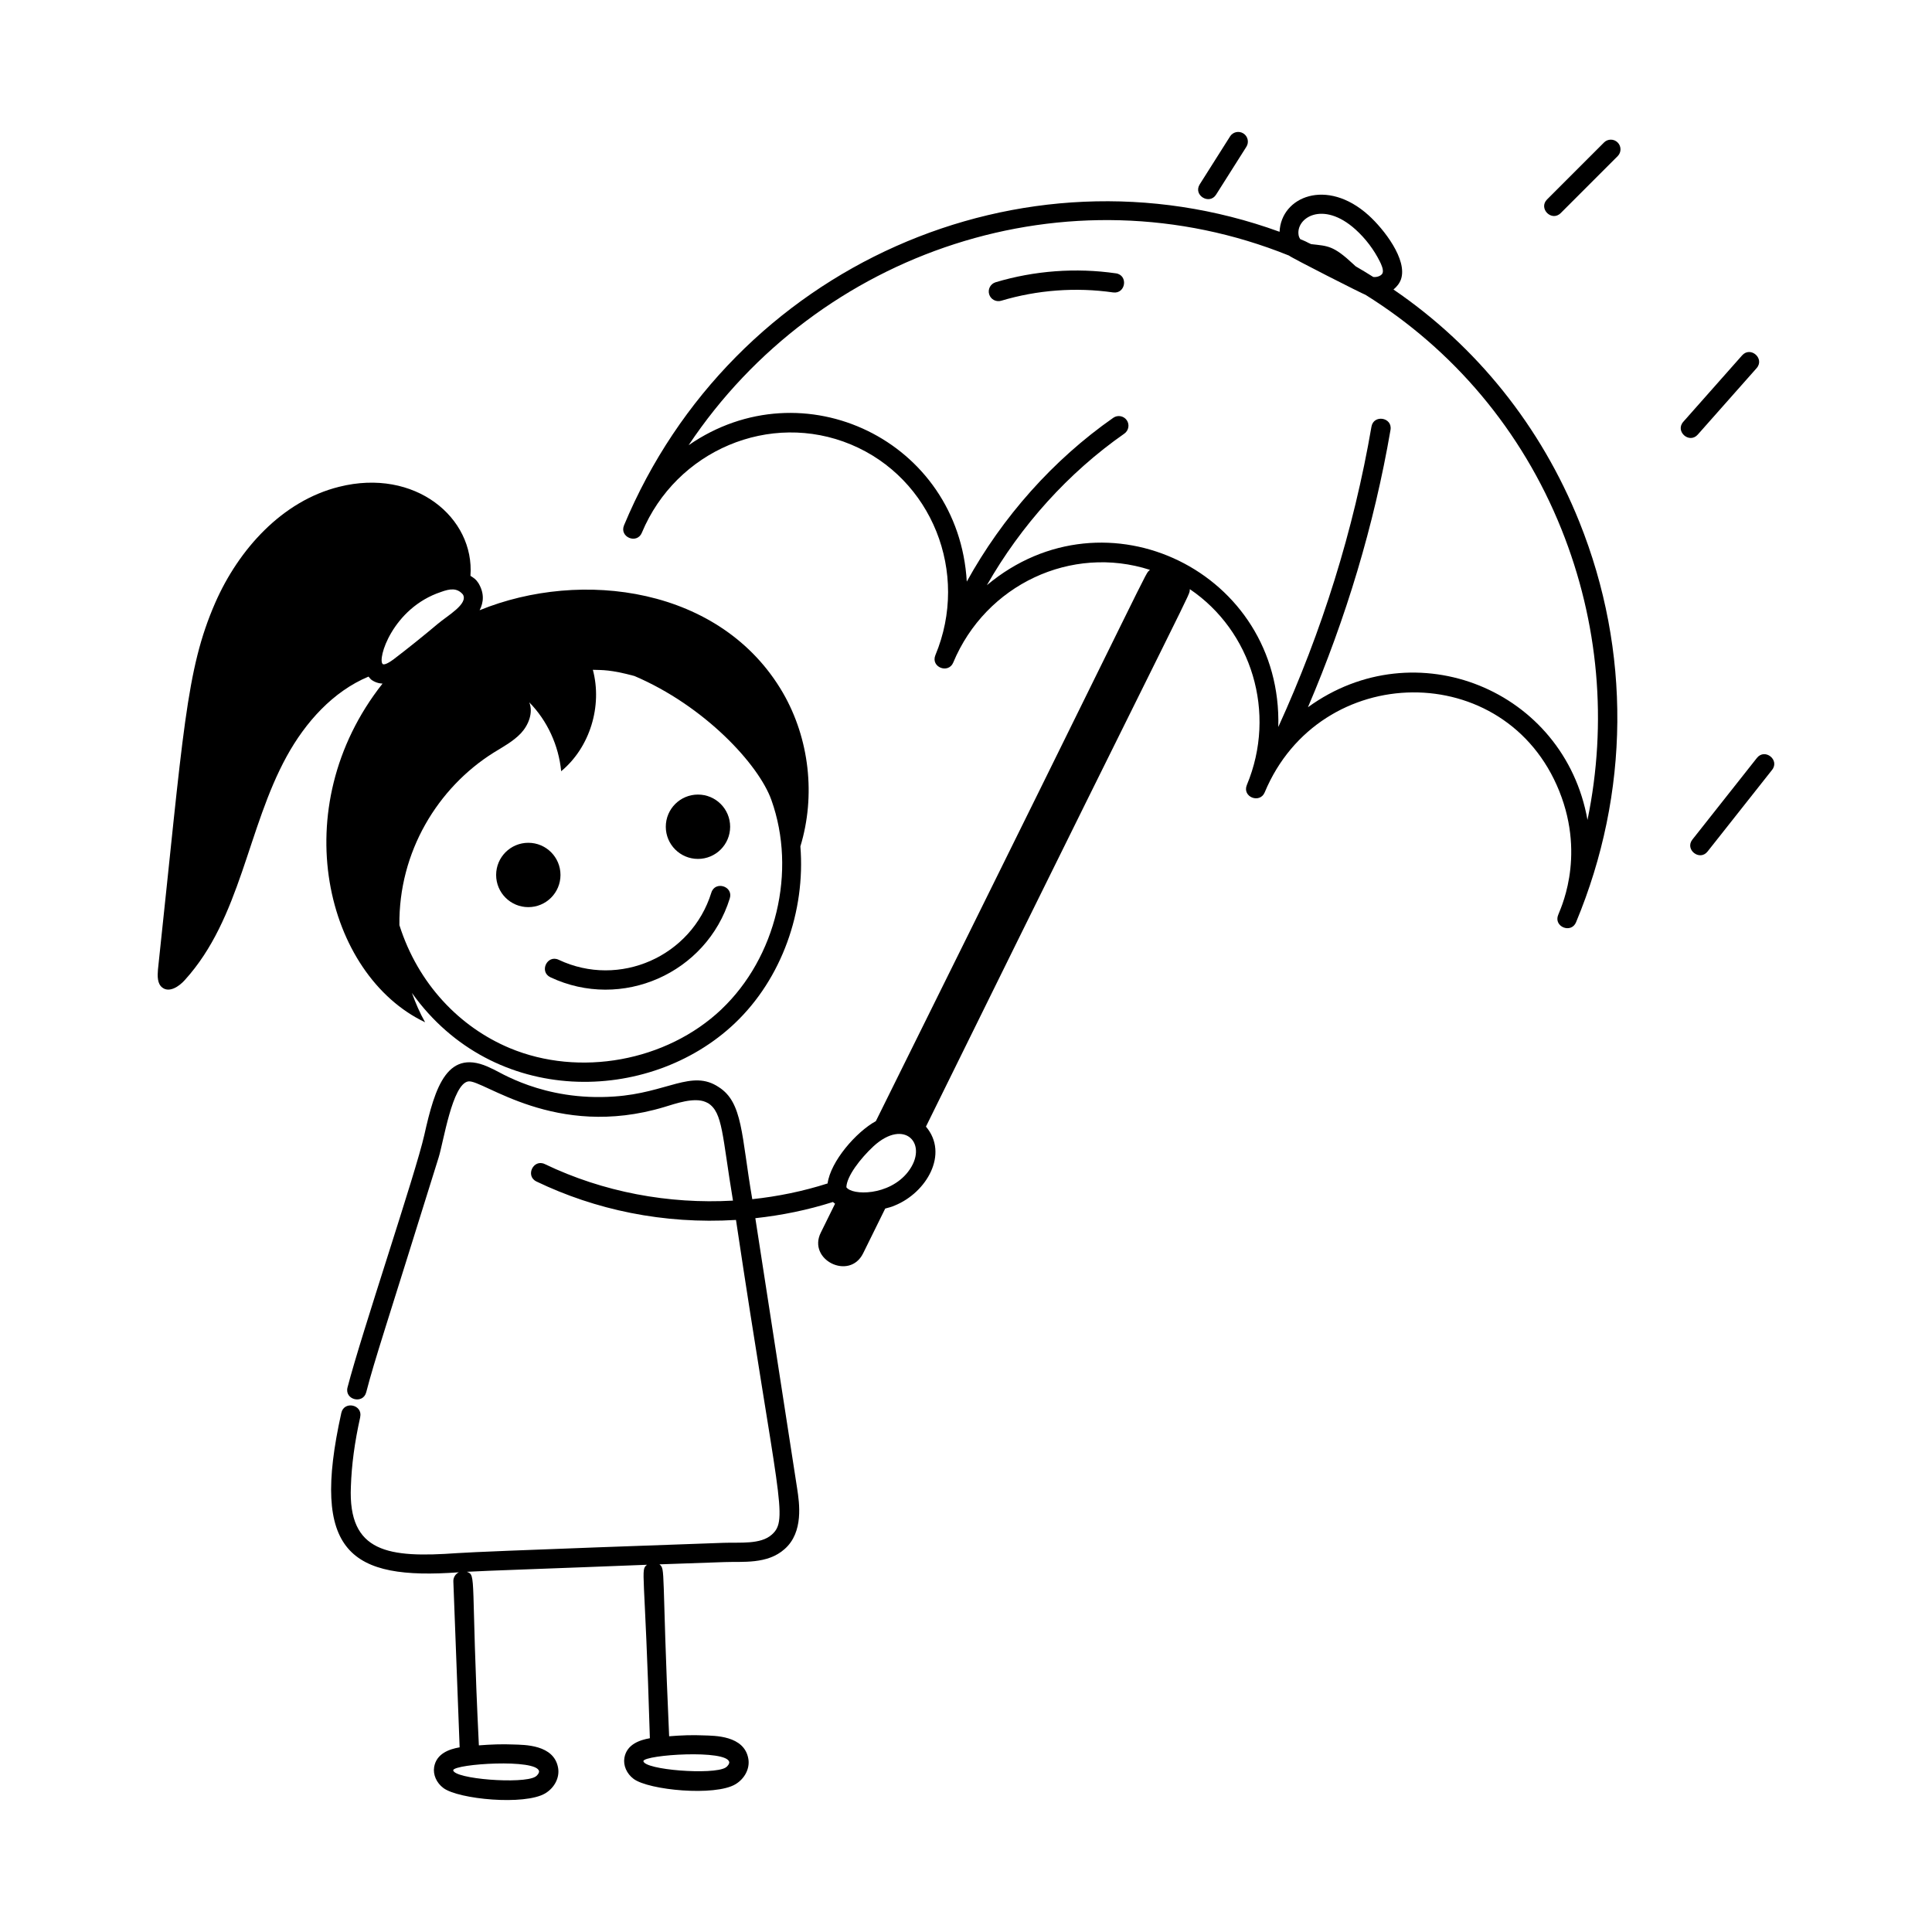 <svg id="Layer_1" enable-background="new 0 0 75 75" viewBox="0 0 75 75" xmlns="http://www.w3.org/2000/svg"><g id="Enjoying_Rain" fill="rgb(0,0,0)"><path d="m13.982 55.012c.108-.485-.625-.645-.732-.162-1.208 5.439.356 6.49 4.553 6.187.004-0.0.007-0.0.011-.001-.132.062-.221.198-.215.353l.244 6.442c-.401.07-.898.24-.989.761v.001c-.051.297.09.618.359.818.59.439 3.158.682 3.953.207.36-.216.562-.609.501-.98-.151-.925-1.33-.902-1.738-.917-.433-.019-.877-.002-1.339.034-.322-6.574-.082-6.603-.468-6.738.541-.036 3.592-.137 6.993-.273-.263.23-.082.069.113 6.734-.401.07-.898.24-.989.76v.001c-.051.297.09.618.359.818.59.439 3.162.682 3.953.207.36-.216.562-.609.501-.979-.151-.925-1.33-.902-1.737-.917-.431-.02-.875-.004-1.339.034-.294-6.555-.134-6.475-.377-6.674l2.521-.088c.706-.027 1.668.095 2.339-.506.746-.654.571-1.795.487-2.345l-1.624-10.499c1.021-.111 2.031-.316 3.013-.629.025.026.055.044.082.067l-.553 1.121c-.527 1.053 1.108 1.873 1.64.81l.86-1.743c.124-.035.248-.061.372-.119 1.233-.501 2.108-2.004 1.209-3.062 10.869-22.066 10.195-20.507 10.244-20.864 2.391 1.617 3.387 4.79 2.214 7.601-.193.468.504.737.692.289 2.134-5.118 9.361-5.218 11.436-.049 1.059 2.635-.02 4.7-.041 4.801-.192.461.502.744.692.289 2.092-5.018 2.138-10.537.129-15.54-1.496-3.725-3.999-6.829-7.216-9.023.129-.109.237-.24.292-.4.257-.761-.665-1.946-1.26-2.483-1.621-1.463-3.396-.718-3.454.642-9.984-3.629-21.248 1.325-25.448 11.394-.191.458.499.746.692.289 0-.001.001-.003.001-.004 1.336-3.197 4.974-4.731 8.115-3.422 3.142 1.31 4.613 4.979 3.279 8.177-.193.468.504.737.692.289 1.265-3.034 4.591-4.582 7.637-3.599-.256.263.615-1.303-10.64 21.4-.768.422-1.758 1.562-1.874 2.419-.952.305-1.933.505-2.924.611-.43-2.494-.36-3.754-1.305-4.353-1.046-.698-2.001.23-4.049.367-2.783.195-4.51-.997-4.76-1.085-1.721-.867-2.2.712-2.619 2.585-.336 1.491-2.427 7.664-2.979 9.792-.126.483.604.666.726.188.336-1.295.736-2.443 2.81-9.111.189-.597.53-2.863 1.154-2.955.561-.085 3.37 2.268 7.602.996.44-.133 1.162-.391 1.609-.197.011.005.086.043.098.047.57.362.542 1.242.964 3.782-2.501.141-5.034-.329-7.302-1.417-.444-.216-.774.461-.324.676 2.277 1.093 4.909 1.663 7.743 1.491 1.618 10.822 2.061 11.627 1.389 12.217-.433.388-1.227.294-1.868.317-.325.012-9.299.324-10.343.4-2.663.191-4.24-.011-4.128-2.58.029-.856.144-1.713.362-2.697zm6.943 13.746c.009.057-.048.157-.146.216-.489.292-3.149.089-3.187-.255.059-.248 3.253-.455 3.333.039zm29.489-59.616s0 0 0-0c-.129-.674.932-1.384 2.208-.233.387.35.714.781.946 1.249.038.076.151.305.106.437-.035.104-.208.176-.364.157-.227-.14-.451-.283-.684-.414l-.085-.079c-.785-.734-.987-.706-1.643-.782-.237-.104-.08-.053-.424-.194-.032-.049-.052-.098-.06-.139zm-12.104 13.576c1.321-2.317 3.164-4.368 5.337-5.885.169-.119.211-.353.093-.522-.119-.168-.352-.211-.522-.093-2.335 1.631-4.304 3.852-5.688 6.36-.315-5.466-6.351-8.375-10.798-5.295 5.037-7.553 14.736-10.817 23.304-7.363.101.09 2.87 1.494 2.971 1.524 3.409 2.126 6.067 5.262 7.606 9.095 1.454 3.622 1.791 7.523 1.013 11.291-.898-5.05-6.681-7.404-10.852-4.375 1.475-3.453 2.568-7.058 3.205-10.765.085-.492-.656-.611-.739-.127-.693 4.03-1.921 7.943-3.617 11.659.169-5.999-6.687-9.377-11.313-5.504zm-4.405 21.784c1.222-1.125 2.17-.074 1.341.993-.733.938-2.174.917-2.39.593.014-.431.544-1.114 1.049-1.586zm-5.596 23.902c.009.056-.048.156-.147.216-.485.29-3.148.089-3.187-.256.059-.247 3.252-.457 3.333.04z"/><path d="m7.182 38.037c2.165-2.388 2.419-5.896 3.95-8.68.725-1.318 1.791-2.513 3.173-3.091.088.098.081.114.214.185.112.058.223.081.331.086-3.823 4.841-2.203 11.314 1.653 13.148-.207-.364-.37-.747-.513-1.14 3.172 4.447 9.213 4.327 12.531 1.183 1.831-1.736 2.75-4.358 2.55-6.872.599-1.967.352-4.175-.676-5.958-2.394-4.123-7.832-4.817-11.776-3.209.154-.301.194-.652-.048-1.056-.11-.161-.157-.179-.308-.28.167-2.257-2.154-4.198-5.101-3.455-2.21.55-3.9 2.43-4.81 4.51-1.139 2.617-1.225 4.946-2.22 14.23-.02.25-.03.55.17.7.27.21.65-.04.88-.3zm9.939-15.058c.345-.126.624-.166.849.099.217.367-.602.822-.979 1.143-.555.466-1.12.922-1.702 1.366-.306.229-.399.209-.427.195-.233-.168.371-2.178 2.26-2.803zm10.884 16.205c-2.132 2.019-5.513 2.635-8.22 1.502-1.933-.81-3.555-2.484-4.28-4.772-.034-2.849 1.493-5.339 3.657-6.696.367-.227.761-.437 1.062-.755.293-.317.483-.793.323-1.198.702.712 1.142 1.679 1.238 2.674 1.12-.928 1.604-2.533 1.23-3.937.367.012.676-.012 1.613.24 2.717 1.159 4.823 3.427 5.318 4.815.987 2.765.188 6.107-1.942 8.127z"/><path d="m27.095 33.343c.69 0 1.249-.559 1.249-1.249 0-.69-.559-1.249-1.249-1.249-.69 0-1.249.559-1.249 1.249-0.0.69.559 1.249 1.249 1.249z"/><path d="m21.758 33.966c0-.69-.559-1.249-1.249-1.249-.69 0-1.249.559-1.249 1.249 0 .69.559 1.249 1.249 1.249.69 0 1.249-.559 1.249-1.249z"/><path d="m27.614 34.653c-.769 2.478-3.57 3.717-5.925 2.606-.448-.212-.77.466-.32.679 2.764 1.302 6.057-.148 6.961-3.062.148-.474-.57-.695-.716-.223z"/><path d="m47.75 5.297-1.176 1.858c-.267.422.373.813.634.401l1.176-1.858c.111-.175.059-.407-.116-.518-.176-.111-.407-.059-.518.116z"/><path d="m62.267 5.532-2.209 2.209c-.351.351.179.881.53.53.455-.455 2.241-2.241 2.136-2.136l.076-.076c.145-.147.143-.384-.004-.529-.146-.145-.383-.145-.529.001z"/><path d="m65.345 16.374c-.329.371.233.869.562.497l2.283-2.578c.329-.371-.232-.868-.562-.497z"/><path d="m65.7 32.59c-.309.388.282.854.588.465l2.503-3.167c.308-.388-.28-.854-.588-.465z"/><path d="m43.317 10.611c-1.551-.225-3.166-.104-4.667.346-.198.06-.311.269-.251.467.06.199.27.31.467.251 1.398-.419 2.9-.531 4.344-.323.492.067.598-.671.107-.742z"/></g></svg>